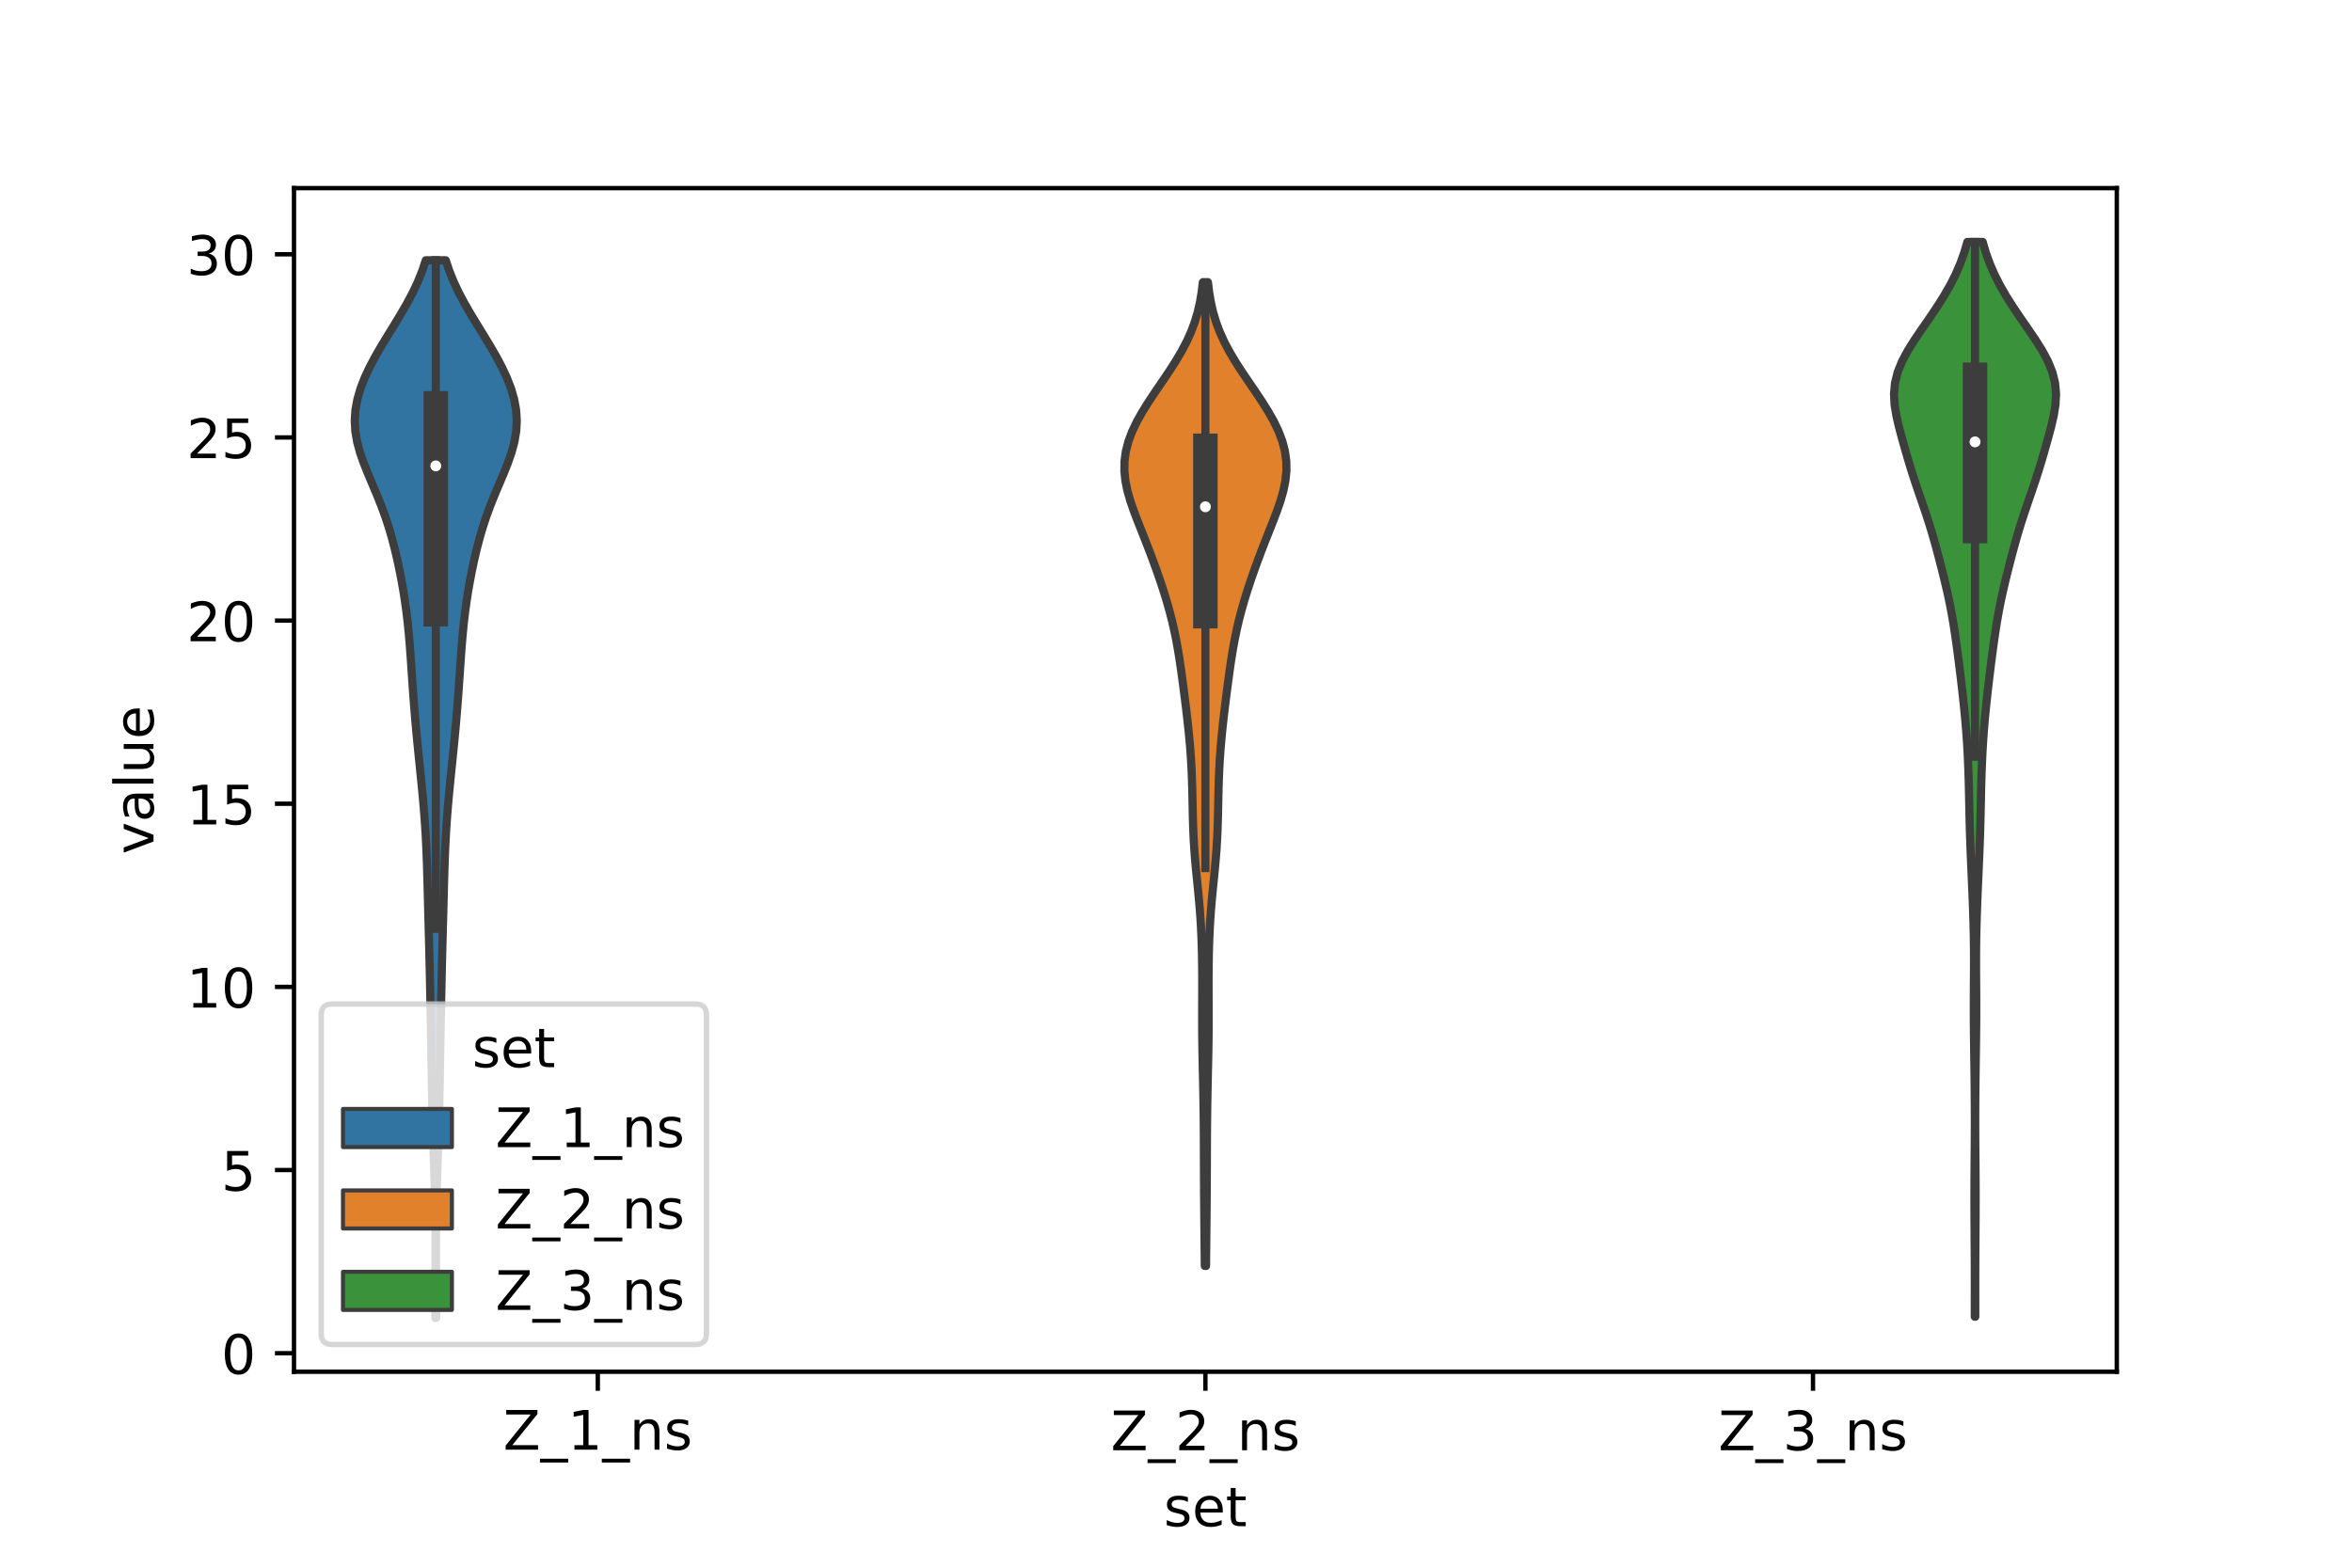 <?xml version="1.0" encoding="utf-8" standalone="no"?>
<!DOCTYPE svg PUBLIC "-//W3C//DTD SVG 1.1//EN"
  "http://www.w3.org/Graphics/SVG/1.1/DTD/svg11.dtd">
<!-- Created with matplotlib (https://matplotlib.org/) -->
<svg height="288pt" version="1.1" viewBox="0 0 432 288" width="432pt" xmlns="http://www.w3.org/2000/svg" xmlns:xlink="http://www.w3.org/1999/xlink">
 <defs>
  <style type="text/css">*{stroke-linecap:butt;stroke-linejoin:round;}</style>
 </defs>
 <g id="figure_1">
  <g id="patch_1">
   <path d="M 0 288 
L 432 288 
L 432 0 
L 0 0 
z
" style="fill:#ffffff;"/>
  </g>
  <g id="axes_1">
   <g id="patch_2">
    <path d="M 54 252 
L 388.8 252 
L 388.8 34.56 
L 54 34.56 
z
" style="fill:#ffffff;"/>
   </g>
   <g id="PolyCollection_1">
    <defs>
     <path d="M 80.118 -45.884 
L 79.962 -45.884 
L 79.963 -47.846 
L 79.968 -49.809 
L 79.975 -51.772 
L 79.984 -53.734 
L 79.991 -55.697 
L 79.996 -57.66 
L 79.995 -59.622 
L 79.987 -61.585 
L 79.971 -63.548 
L 79.944 -65.51 
L 79.906 -67.473 
L 79.857 -69.436 
L 79.8 -71.398 
L 79.736 -73.361 
L 79.669 -75.324 
L 79.603 -77.286 
L 79.541 -79.249 
L 79.484 -81.212 
L 79.434 -83.174 
L 79.391 -85.137 
L 79.353 -87.1 
L 79.319 -89.062 
L 79.286 -91.025 
L 79.253 -92.988 
L 79.219 -94.95 
L 79.184 -96.913 
L 79.148 -98.876 
L 79.111 -100.838 
L 79.074 -102.801 
L 79.036 -104.764 
L 78.997 -106.726 
L 78.956 -108.689 
L 78.913 -110.652 
L 78.866 -112.614 
L 78.816 -114.577 
L 78.764 -116.54 
L 78.711 -118.502 
L 78.658 -120.465 
L 78.608 -122.428 
L 78.558 -124.39 
L 78.506 -126.353 
L 78.45 -128.315 
L 78.384 -130.278 
L 78.304 -132.241 
L 78.206 -134.203 
L 78.088 -136.166 
L 77.95 -138.129 
L 77.791 -140.091 
L 77.615 -142.054 
L 77.425 -144.017 
L 77.228 -145.979 
L 77.027 -147.942 
L 76.827 -149.905 
L 76.632 -151.867 
L 76.447 -153.83 
L 76.271 -155.793 
L 76.107 -157.755 
L 75.955 -159.718 
L 75.812 -161.681 
L 75.677 -163.643 
L 75.544 -165.606 
L 75.409 -167.569 
L 75.261 -169.531 
L 75.095 -171.494 
L 74.901 -173.457 
L 74.673 -175.419 
L 74.407 -177.382 
L 74.103 -179.345 
L 73.76 -181.307 
L 73.379 -183.27 
L 72.96 -185.233 
L 72.498 -187.195 
L 71.985 -189.158 
L 71.41 -191.121 
L 70.764 -193.083 
L 70.044 -195.046 
L 69.26 -197.009 
L 68.433 -198.971 
L 67.601 -200.934 
L 66.815 -202.897 
L 66.129 -204.859 
L 65.599 -206.822 
L 65.266 -208.785 
L 65.16 -210.747 
L 65.29 -212.71 
L 65.65 -214.673 
L 66.222 -216.635 
L 66.981 -218.598 
L 67.898 -220.561 
L 68.941 -222.523 
L 70.076 -224.486 
L 71.268 -226.449 
L 72.478 -228.411 
L 73.668 -230.374 
L 74.798 -232.337 
L 75.837 -234.299 
L 76.76 -236.262 
L 77.551 -238.225 
L 78.206 -240.187 
L 81.874 -240.187 
L 81.874 -240.187 
L 82.529 -238.225 
L 83.32 -236.262 
L 84.243 -234.299 
L 85.282 -232.337 
L 86.412 -230.374 
L 87.602 -228.411 
L 88.812 -226.449 
L 90.004 -224.486 
L 91.139 -222.523 
L 92.182 -220.561 
L 93.099 -218.598 
L 93.858 -216.635 
L 94.43 -214.673 
L 94.79 -212.71 
L 94.92 -210.747 
L 94.814 -208.785 
L 94.481 -206.822 
L 93.951 -204.859 
L 93.265 -202.897 
L 92.479 -200.934 
L 91.647 -198.971 
L 90.82 -197.009 
L 90.036 -195.046 
L 89.316 -193.083 
L 88.67 -191.121 
L 88.095 -189.158 
L 87.582 -187.195 
L 87.12 -185.233 
L 86.701 -183.27 
L 86.32 -181.307 
L 85.977 -179.345 
L 85.673 -177.382 
L 85.407 -175.419 
L 85.179 -173.457 
L 84.985 -171.494 
L 84.819 -169.531 
L 84.671 -167.569 
L 84.536 -165.606 
L 84.403 -163.643 
L 84.268 -161.681 
L 84.125 -159.718 
L 83.973 -157.755 
L 83.809 -155.793 
L 83.633 -153.83 
L 83.448 -151.867 
L 83.253 -149.905 
L 83.053 -147.942 
L 82.852 -145.979 
L 82.655 -144.017 
L 82.465 -142.054 
L 82.289 -140.091 
L 82.13 -138.129 
L 81.992 -136.166 
L 81.874 -134.203 
L 81.776 -132.241 
L 81.696 -130.278 
L 81.63 -128.315 
L 81.574 -126.353 
L 81.522 -124.39 
L 81.472 -122.428 
L 81.422 -120.465 
L 81.369 -118.502 
L 81.316 -116.54 
L 81.264 -114.577 
L 81.214 -112.614 
L 81.167 -110.652 
L 81.124 -108.689 
L 81.083 -106.726 
L 81.044 -104.764 
L 81.006 -102.801 
L 80.969 -100.838 
L 80.932 -98.876 
L 80.896 -96.913 
L 80.861 -94.95 
L 80.827 -92.988 
L 80.794 -91.025 
L 80.761 -89.062 
L 80.727 -87.1 
L 80.689 -85.137 
L 80.646 -83.174 
L 80.596 -81.212 
L 80.539 -79.249 
L 80.477 -77.286 
L 80.411 -75.324 
L 80.344 -73.361 
L 80.28 -71.398 
L 80.223 -69.436 
L 80.174 -67.473 
L 80.136 -65.51 
L 80.109 -63.548 
L 80.093 -61.585 
L 80.085 -59.622 
L 80.084 -57.66 
L 80.089 -55.697 
L 80.096 -53.734 
L 80.105 -51.772 
L 80.112 -49.809 
L 80.117 -47.846 
L 80.118 -45.884 
z
" id="m3c89603c2e" style="stroke:#3d3d3d;stroke-width:1.5;"/>
    </defs>
    <g clip-path="url(#p54f2c1557f)">
     <use style="fill:#3274a1;stroke:#3d3d3d;stroke-width:1.5;" x="0" xlink:href="#m3c89603c2e" y="288"/>
    </g>
   </g>
   <g id="PolyCollection_2">
    <defs>
     <path d="M 221.511 -55.43 
L 221.289 -55.43 
L 221.269 -57.256 
L 221.249 -59.081 
L 221.23 -60.906 
L 221.211 -62.731 
L 221.194 -64.557 
L 221.177 -66.382 
L 221.163 -68.207 
L 221.151 -70.033 
L 221.142 -71.858 
L 221.134 -73.683 
L 221.128 -75.509 
L 221.122 -77.334 
L 221.114 -79.159 
L 221.102 -80.984 
L 221.084 -82.81 
L 221.061 -84.635 
L 221.031 -86.46 
L 220.995 -88.286 
L 220.956 -90.111 
L 220.916 -91.936 
L 220.878 -93.762 
L 220.845 -95.587 
L 220.821 -97.412 
L 220.808 -99.237 
L 220.804 -101.063 
L 220.807 -102.888 
L 220.814 -104.713 
L 220.819 -106.539 
L 220.818 -108.364 
L 220.806 -110.189 
L 220.781 -112.015 
L 220.74 -113.84 
L 220.679 -115.665 
L 220.596 -117.49 
L 220.487 -119.316 
L 220.353 -121.141 
L 220.194 -122.966 
L 220.018 -124.792 
L 219.833 -126.617 
L 219.653 -128.442 
L 219.489 -130.268 
L 219.351 -132.093 
L 219.242 -133.918 
L 219.162 -135.743 
L 219.105 -137.569 
L 219.063 -139.394 
L 219.026 -141.219 
L 218.984 -143.045 
L 218.929 -144.87 
L 218.853 -146.695 
L 218.752 -148.52 
L 218.623 -150.346 
L 218.467 -152.171 
L 218.288 -153.996 
L 218.089 -155.822 
L 217.875 -157.647 
L 217.65 -159.472 
L 217.418 -161.298 
L 217.178 -163.123 
L 216.928 -164.948 
L 216.66 -166.773 
L 216.367 -168.599 
L 216.038 -170.424 
L 215.664 -172.249 
L 215.241 -174.075 
L 214.766 -175.9 
L 214.243 -177.725 
L 213.677 -179.551 
L 213.074 -181.376 
L 212.441 -183.201 
L 211.78 -185.026 
L 211.093 -186.852 
L 210.382 -188.677 
L 209.658 -190.502 
L 208.936 -192.328 
L 208.242 -194.153 
L 207.612 -195.978 
L 207.087 -197.804 
L 206.711 -199.629 
L 206.52 -201.454 
L 206.542 -203.279 
L 206.791 -205.105 
L 207.266 -206.93 
L 207.954 -208.755 
L 208.829 -210.581 
L 209.858 -212.406 
L 211.001 -214.231 
L 212.217 -216.057 
L 213.463 -217.882 
L 214.696 -219.707 
L 215.873 -221.532 
L 216.96 -223.358 
L 217.928 -225.183 
L 218.757 -227.008 
L 219.442 -228.834 
L 219.986 -230.659 
L 220.402 -232.484 
L 220.71 -234.31 
L 220.93 -236.135 
L 221.87 -236.135 
L 221.87 -236.135 
L 222.09 -234.31 
L 222.398 -232.484 
L 222.814 -230.659 
L 223.358 -228.834 
L 224.043 -227.008 
L 224.872 -225.183 
L 225.84 -223.358 
L 226.927 -221.532 
L 228.104 -219.707 
L 229.337 -217.882 
L 230.583 -216.057 
L 231.799 -214.231 
L 232.942 -212.406 
L 233.971 -210.581 
L 234.846 -208.755 
L 235.534 -206.93 
L 236.009 -205.105 
L 236.258 -203.279 
L 236.28 -201.454 
L 236.089 -199.629 
L 235.713 -197.804 
L 235.188 -195.978 
L 234.558 -194.153 
L 233.864 -192.328 
L 233.142 -190.502 
L 232.418 -188.677 
L 231.707 -186.852 
L 231.02 -185.026 
L 230.359 -183.201 
L 229.726 -181.376 
L 229.123 -179.551 
L 228.557 -177.725 
L 228.034 -175.9 
L 227.559 -174.075 
L 227.136 -172.249 
L 226.762 -170.424 
L 226.433 -168.599 
L 226.14 -166.773 
L 225.872 -164.948 
L 225.622 -163.123 
L 225.382 -161.298 
L 225.15 -159.472 
L 224.925 -157.647 
L 224.711 -155.822 
L 224.512 -153.996 
L 224.333 -152.171 
L 224.177 -150.346 
L 224.048 -148.52 
L 223.947 -146.695 
L 223.871 -144.87 
L 223.816 -143.045 
L 223.774 -141.219 
L 223.737 -139.394 
L 223.695 -137.569 
L 223.638 -135.743 
L 223.558 -133.918 
L 223.449 -132.093 
L 223.311 -130.268 
L 223.147 -128.442 
L 222.967 -126.617 
L 222.782 -124.792 
L 222.606 -122.966 
L 222.447 -121.141 
L 222.313 -119.316 
L 222.204 -117.49 
L 222.121 -115.665 
L 222.06 -113.84 
L 222.019 -112.015 
L 221.994 -110.189 
L 221.982 -108.364 
L 221.981 -106.539 
L 221.986 -104.713 
L 221.993 -102.888 
L 221.996 -101.063 
L 221.992 -99.237 
L 221.979 -97.412 
L 221.955 -95.587 
L 221.922 -93.762 
L 221.884 -91.936 
L 221.844 -90.111 
L 221.805 -88.286 
L 221.769 -86.46 
L 221.739 -84.635 
L 221.716 -82.81 
L 221.698 -80.984 
L 221.686 -79.159 
L 221.678 -77.334 
L 221.672 -75.509 
L 221.666 -73.683 
L 221.658 -71.858 
L 221.649 -70.033 
L 221.637 -68.207 
L 221.623 -66.382 
L 221.606 -64.557 
L 221.589 -62.731 
L 221.57 -60.906 
L 221.551 -59.081 
L 221.531 -57.256 
L 221.511 -55.43 
z
" id="mc1d3c60f3b" style="stroke:#3d3d3d;stroke-width:1.5;"/>
    </defs>
    <g clip-path="url(#p54f2c1557f)">
     <use style="fill:#e1812c;stroke:#3d3d3d;stroke-width:1.5;" x="0" xlink:href="#mc1d3c60f3b" y="288"/>
    </g>
   </g>
   <g id="PolyCollection_3">
    <defs>
     <path d="M 362.807 -46.103 
L 362.713 -46.103 
L 362.713 -48.097 
L 362.715 -50.092 
L 362.716 -52.086 
L 362.714 -54.081 
L 362.709 -56.075 
L 362.699 -58.07 
L 362.686 -60.064 
L 362.673 -62.059 
L 362.66 -64.053 
L 362.652 -66.048 
L 362.649 -68.042 
L 362.653 -70.037 
L 362.663 -72.031 
L 362.677 -74.025 
L 362.694 -76.02 
L 362.708 -78.014 
L 362.718 -80.009 
L 362.722 -82.003 
L 362.718 -83.998 
L 362.708 -85.992 
L 362.691 -87.987 
L 362.67 -89.981 
L 362.645 -91.976 
L 362.617 -93.97 
L 362.589 -95.965 
L 362.563 -97.959 
L 362.544 -99.954 
L 362.534 -101.948 
L 362.535 -103.943 
L 362.544 -105.937 
L 362.558 -107.932 
L 362.57 -109.926 
L 362.573 -111.921 
L 362.562 -113.915 
L 362.535 -115.91 
L 362.491 -117.904 
L 362.432 -119.899 
L 362.362 -121.893 
L 362.283 -123.887 
L 362.198 -125.882 
L 362.11 -127.876 
L 362.022 -129.871 
L 361.938 -131.865 
L 361.864 -133.86 
L 361.802 -135.854 
L 361.751 -137.849 
L 361.708 -139.843 
L 361.666 -141.838 
L 361.619 -143.832 
L 361.561 -145.827 
L 361.487 -147.821 
L 361.393 -149.816 
L 361.276 -151.81 
L 361.133 -153.805 
L 360.965 -155.799 
L 360.774 -157.794 
L 360.565 -159.788 
L 360.341 -161.783 
L 360.105 -163.777 
L 359.859 -165.772 
L 359.603 -167.766 
L 359.335 -169.761 
L 359.05 -171.755 
L 358.737 -173.75 
L 358.387 -175.744 
L 357.993 -177.738 
L 357.555 -179.733 
L 357.082 -181.727 
L 356.584 -183.722 
L 356.07 -185.716 
L 355.535 -187.711 
L 354.972 -189.705 
L 354.369 -191.7 
L 353.723 -193.694 
L 353.044 -195.689 
L 352.355 -197.683 
L 351.681 -199.678 
L 351.04 -201.672 
L 350.435 -203.667 
L 349.858 -205.661 
L 349.299 -207.656 
L 348.77 -209.65 
L 348.309 -211.645 
L 347.986 -213.639 
L 347.88 -215.634 
L 348.058 -217.628 
L 348.554 -219.623 
L 349.359 -221.617 
L 350.426 -223.612 
L 351.68 -225.606 
L 353.036 -227.601 
L 354.418 -229.595 
L 355.763 -231.589 
L 357.024 -233.584 
L 358.172 -235.578 
L 359.184 -237.573 
L 360.05 -239.567 
L 360.77 -241.562 
L 361.348 -243.556 
L 364.172 -243.556 
L 364.172 -243.556 
L 364.75 -241.562 
L 365.47 -239.567 
L 366.336 -237.573 
L 367.348 -235.578 
L 368.496 -233.584 
L 369.757 -231.589 
L 371.102 -229.595 
L 372.484 -227.601 
L 373.84 -225.606 
L 375.094 -223.612 
L 376.161 -221.617 
L 376.966 -219.623 
L 377.462 -217.628 
L 377.64 -215.634 
L 377.534 -213.639 
L 377.211 -211.645 
L 376.75 -209.65 
L 376.221 -207.656 
L 375.662 -205.661 
L 375.085 -203.667 
L 374.48 -201.672 
L 373.839 -199.678 
L 373.165 -197.683 
L 372.476 -195.689 
L 371.797 -193.694 
L 371.151 -191.7 
L 370.548 -189.705 
L 369.985 -187.711 
L 369.45 -185.716 
L 368.936 -183.722 
L 368.438 -181.727 
L 367.965 -179.733 
L 367.527 -177.738 
L 367.133 -175.744 
L 366.783 -173.75 
L 366.47 -171.755 
L 366.185 -169.761 
L 365.917 -167.766 
L 365.661 -165.772 
L 365.415 -163.777 
L 365.179 -161.783 
L 364.955 -159.788 
L 364.746 -157.794 
L 364.555 -155.799 
L 364.387 -153.805 
L 364.244 -151.81 
L 364.127 -149.816 
L 364.033 -147.821 
L 363.959 -145.827 
L 363.901 -143.832 
L 363.854 -141.838 
L 363.812 -139.843 
L 363.769 -137.849 
L 363.718 -135.854 
L 363.656 -133.86 
L 363.582 -131.865 
L 363.498 -129.871 
L 363.41 -127.876 
L 363.322 -125.882 
L 363.237 -123.887 
L 363.158 -121.893 
L 363.088 -119.899 
L 363.029 -117.904 
L 362.985 -115.91 
L 362.958 -113.915 
L 362.947 -111.921 
L 362.95 -109.926 
L 362.962 -107.932 
L 362.976 -105.937 
L 362.985 -103.943 
L 362.986 -101.948 
L 362.976 -99.954 
L 362.957 -97.959 
L 362.931 -95.965 
L 362.903 -93.97 
L 362.875 -91.976 
L 362.85 -89.981 
L 362.829 -87.987 
L 362.812 -85.992 
L 362.802 -83.998 
L 362.798 -82.003 
L 362.802 -80.009 
L 362.812 -78.014 
L 362.826 -76.02 
L 362.843 -74.025 
L 362.857 -72.031 
L 362.867 -70.037 
L 362.871 -68.042 
L 362.868 -66.048 
L 362.86 -64.053 
L 362.847 -62.059 
L 362.834 -60.064 
L 362.821 -58.07 
L 362.811 -56.075 
L 362.806 -54.081 
L 362.804 -52.086 
L 362.805 -50.092 
L 362.807 -48.097 
L 362.807 -46.103 
z
" id="m9207f2f0d5" style="stroke:#3d3d3d;stroke-width:1.5;"/>
    </defs>
    <g clip-path="url(#p54f2c1557f)">
     <use style="fill:#3a923a;stroke:#3d3d3d;stroke-width:1.5;" x="0" xlink:href="#m9207f2f0d5" y="288"/>
    </g>
   </g>
   <g id="patch_3">
    <path clip-path="url(#p54f2c1557f)" d="M 109.8 248.593 
L 109.8 248.593 
L 109.8 248.593 
L 109.8 248.593 
z
" style="fill:#3274a1;stroke:#3d3d3d;stroke-linejoin:miter;stroke-width:0.75;"/>
   </g>
   <g id="patch_4">
    <path clip-path="url(#p54f2c1557f)" d="M 109.8 248.593 
L 109.8 248.593 
L 109.8 248.593 
L 109.8 248.593 
z
" style="fill:#e1812c;stroke:#3d3d3d;stroke-linejoin:miter;stroke-width:0.75;"/>
   </g>
   <g id="patch_5">
    <path clip-path="url(#p54f2c1557f)" d="M 109.8 248.593 
L 109.8 248.593 
L 109.8 248.593 
L 109.8 248.593 
z
" style="fill:#3a923a;stroke:#3d3d3d;stroke-linejoin:miter;stroke-width:0.75;"/>
   </g>
   <g id="matplotlib.axis_1">
    <g id="xtick_1">
     <g id="line2d_1">
      <defs>
       <path d="M 0 0 
L 0 3.5 
" id="m8a914ca97d" style="stroke:#000000;stroke-width:0.8;"/>
      </defs>
      <g>
       <use style="stroke:#000000;stroke-width:0.8;" x="109.8" xlink:href="#m8a914ca97d" y="252"/>
      </g>
     </g>
     <g id="text_1">
      <!-- Z_1_ns -->
      <g transform="translate(92.42 266.32)scale(0.1 -0.1)">
       <defs>
        <path d="M 5.609 72.906 
L 62.891 72.906 
L 62.891 65.375 
L 16.797 8.297 
L 64.016 8.297 
L 64.016 0 
L 4.5 0 
L 4.5 7.516 
L 50.594 64.594 
L 5.609 64.594 
z
" id="DejaVuSans-90"/>
        <path d="M 50.984 -16.609 
L 50.984 -23.578 
L -0.984 -23.578 
L -0.984 -16.609 
z
" id="DejaVuSans-95"/>
        <path d="M 12.406 8.297 
L 28.516 8.297 
L 28.516 63.922 
L 10.984 60.406 
L 10.984 69.391 
L 28.422 72.906 
L 38.281 72.906 
L 38.281 8.297 
L 54.391 8.297 
L 54.391 0 
L 12.406 0 
z
" id="DejaVuSans-49"/>
        <path d="M 54.891 33.016 
L 54.891 0 
L 45.906 0 
L 45.906 32.719 
Q 45.906 40.484 42.875 44.328 
Q 39.844 48.188 33.797 48.188 
Q 26.516 48.188 22.312 43.547 
Q 18.109 38.922 18.109 30.906 
L 18.109 0 
L 9.078 0 
L 9.078 54.688 
L 18.109 54.688 
L 18.109 46.188 
Q 21.344 51.125 25.703 53.562 
Q 30.078 56 35.797 56 
Q 45.219 56 50.047 50.172 
Q 54.891 44.344 54.891 33.016 
z
" id="DejaVuSans-110"/>
        <path d="M 44.281 53.078 
L 44.281 44.578 
Q 40.484 46.531 36.375 47.5 
Q 32.281 48.484 27.875 48.484 
Q 21.188 48.484 17.844 46.438 
Q 14.5 44.391 14.5 40.281 
Q 14.5 37.156 16.891 35.375 
Q 19.281 33.594 26.516 31.984 
L 29.594 31.297 
Q 39.156 29.25 43.188 25.516 
Q 47.219 21.781 47.219 15.094 
Q 47.219 7.469 41.188 3.016 
Q 35.156 -1.422 24.609 -1.422 
Q 20.219 -1.422 15.453 -0.562 
Q 10.688 0.297 5.422 2 
L 5.422 11.281 
Q 10.406 8.688 15.234 7.391 
Q 20.062 6.109 24.812 6.109 
Q 31.156 6.109 34.562 8.281 
Q 37.984 10.453 37.984 14.406 
Q 37.984 18.062 35.516 20.016 
Q 33.062 21.969 24.703 23.781 
L 21.578 24.516 
Q 13.234 26.266 9.516 29.906 
Q 5.812 33.547 5.812 39.891 
Q 5.812 47.609 11.281 51.797 
Q 16.75 56 26.812 56 
Q 31.781 56 36.172 55.266 
Q 40.578 54.547 44.281 53.078 
z
" id="DejaVuSans-115"/>
       </defs>
       <use xlink:href="#DejaVuSans-90"/>
       <use x="68.506" xlink:href="#DejaVuSans-95"/>
       <use x="118.506" xlink:href="#DejaVuSans-49"/>
       <use x="182.129" xlink:href="#DejaVuSans-95"/>
       <use x="232.129" xlink:href="#DejaVuSans-110"/>
       <use x="295.508" xlink:href="#DejaVuSans-115"/>
      </g>
     </g>
    </g>
    <g id="xtick_2">
     <g id="line2d_2">
      <g>
       <use style="stroke:#000000;stroke-width:0.8;" x="221.4" xlink:href="#m8a914ca97d" y="252"/>
      </g>
     </g>
     <g id="text_2">
      <!-- Z_2_ns -->
      <g transform="translate(204.02 266.422)scale(0.1 -0.1)">
       <defs>
        <path d="M 19.188 8.297 
L 53.609 8.297 
L 53.609 0 
L 7.328 0 
L 7.328 8.297 
Q 12.938 14.109 22.625 23.891 
Q 32.328 33.688 34.812 36.531 
Q 39.547 41.844 41.422 45.531 
Q 43.312 49.219 43.312 52.781 
Q 43.312 58.594 39.234 62.25 
Q 35.156 65.922 28.609 65.922 
Q 23.969 65.922 18.812 64.312 
Q 13.672 62.703 7.812 59.422 
L 7.812 69.391 
Q 13.766 71.781 18.938 73 
Q 24.125 74.219 28.422 74.219 
Q 39.75 74.219 46.484 68.547 
Q 53.219 62.891 53.219 53.422 
Q 53.219 48.922 51.531 44.891 
Q 49.859 40.875 45.406 35.406 
Q 44.188 33.984 37.641 27.219 
Q 31.109 20.453 19.188 8.297 
z
" id="DejaVuSans-50"/>
       </defs>
       <use xlink:href="#DejaVuSans-90"/>
       <use x="68.506" xlink:href="#DejaVuSans-95"/>
       <use x="118.506" xlink:href="#DejaVuSans-50"/>
       <use x="182.129" xlink:href="#DejaVuSans-95"/>
       <use x="232.129" xlink:href="#DejaVuSans-110"/>
       <use x="295.508" xlink:href="#DejaVuSans-115"/>
      </g>
     </g>
    </g>
    <g id="xtick_3">
     <g id="line2d_3">
      <g>
       <use style="stroke:#000000;stroke-width:0.8;" x="333" xlink:href="#m8a914ca97d" y="252"/>
      </g>
     </g>
     <g id="text_3">
      <!-- Z_3_ns -->
      <g transform="translate(315.62 266.422)scale(0.1 -0.1)">
       <defs>
        <path d="M 40.578 39.312 
Q 47.656 37.797 51.625 33 
Q 55.609 28.219 55.609 21.188 
Q 55.609 10.406 48.188 4.484 
Q 40.766 -1.422 27.094 -1.422 
Q 22.516 -1.422 17.656 -0.516 
Q 12.797 0.391 7.625 2.203 
L 7.625 11.719 
Q 11.719 9.328 16.594 8.109 
Q 21.484 6.891 26.812 6.891 
Q 36.078 6.891 40.938 10.547 
Q 45.797 14.203 45.797 21.188 
Q 45.797 27.641 41.281 31.266 
Q 36.766 34.906 28.719 34.906 
L 20.219 34.906 
L 20.219 43.016 
L 29.109 43.016 
Q 36.375 43.016 40.234 45.922 
Q 44.094 48.828 44.094 54.297 
Q 44.094 59.906 40.109 62.906 
Q 36.141 65.922 28.719 65.922 
Q 24.656 65.922 20.016 65.031 
Q 15.375 64.156 9.812 62.312 
L 9.812 71.094 
Q 15.438 72.656 20.344 73.438 
Q 25.25 74.219 29.594 74.219 
Q 40.828 74.219 47.359 69.109 
Q 53.906 64.016 53.906 55.328 
Q 53.906 49.266 50.438 45.094 
Q 46.969 40.922 40.578 39.312 
z
" id="DejaVuSans-51"/>
       </defs>
       <use xlink:href="#DejaVuSans-90"/>
       <use x="68.506" xlink:href="#DejaVuSans-95"/>
       <use x="118.506" xlink:href="#DejaVuSans-51"/>
       <use x="182.129" xlink:href="#DejaVuSans-95"/>
       <use x="232.129" xlink:href="#DejaVuSans-110"/>
       <use x="295.508" xlink:href="#DejaVuSans-115"/>
      </g>
     </g>
    </g>
    <g id="text_4">
     <!-- set -->
     <g transform="translate(213.759 280.378)scale(0.1 -0.1)">
      <defs>
       <path d="M 56.203 29.594 
L 56.203 25.203 
L 14.891 25.203 
Q 15.484 15.922 20.484 11.062 
Q 25.484 6.203 34.422 6.203 
Q 39.594 6.203 44.453 7.469 
Q 49.312 8.734 54.109 11.281 
L 54.109 2.781 
Q 49.266 0.734 44.188 -0.344 
Q 39.109 -1.422 33.891 -1.422 
Q 20.797 -1.422 13.156 6.188 
Q 5.516 13.812 5.516 26.812 
Q 5.516 40.234 12.766 48.109 
Q 20.016 56 32.328 56 
Q 43.359 56 49.781 48.891 
Q 56.203 41.797 56.203 29.594 
z
M 47.219 32.234 
Q 47.125 39.594 43.094 43.984 
Q 39.062 48.391 32.422 48.391 
Q 24.906 48.391 20.391 44.141 
Q 15.875 39.891 15.188 32.172 
z
" id="DejaVuSans-101"/>
       <path d="M 18.312 70.219 
L 18.312 54.688 
L 36.812 54.688 
L 36.812 47.703 
L 18.312 47.703 
L 18.312 18.016 
Q 18.312 11.328 20.141 9.422 
Q 21.969 7.516 27.594 7.516 
L 36.812 7.516 
L 36.812 0 
L 27.594 0 
Q 17.188 0 13.234 3.875 
Q 9.281 7.766 9.281 18.016 
L 9.281 47.703 
L 2.688 47.703 
L 2.688 54.688 
L 9.281 54.688 
L 9.281 70.219 
z
" id="DejaVuSans-116"/>
      </defs>
      <use xlink:href="#DejaVuSans-115"/>
      <use x="52.1" xlink:href="#DejaVuSans-101"/>
      <use x="113.623" xlink:href="#DejaVuSans-116"/>
     </g>
    </g>
   </g>
   <g id="matplotlib.axis_2">
    <g id="ytick_1">
     <g id="line2d_4">
      <defs>
       <path d="M 0 0 
L -3.5 0 
" id="mc73535c212" style="stroke:#000000;stroke-width:0.8;"/>
      </defs>
      <g>
       <use style="stroke:#000000;stroke-width:0.8;" x="54" xlink:href="#mc73535c212" y="248.593"/>
      </g>
     </g>
     <g id="text_5">
      <!-- 0 -->
      <g transform="translate(40.638 252.393)scale(0.1 -0.1)">
       <defs>
        <path d="M 31.781 66.406 
Q 24.172 66.406 20.328 58.906 
Q 16.5 51.422 16.5 36.375 
Q 16.5 21.391 20.328 13.891 
Q 24.172 6.391 31.781 6.391 
Q 39.453 6.391 43.281 13.891 
Q 47.125 21.391 47.125 36.375 
Q 47.125 51.422 43.281 58.906 
Q 39.453 66.406 31.781 66.406 
z
M 31.781 74.219 
Q 44.047 74.219 50.516 64.516 
Q 56.984 54.828 56.984 36.375 
Q 56.984 17.969 50.516 8.266 
Q 44.047 -1.422 31.781 -1.422 
Q 19.531 -1.422 13.062 8.266 
Q 6.594 17.969 6.594 36.375 
Q 6.594 54.828 13.062 64.516 
Q 19.531 74.219 31.781 74.219 
z
" id="DejaVuSans-48"/>
       </defs>
       <use xlink:href="#DejaVuSans-48"/>
      </g>
     </g>
    </g>
    <g id="ytick_2">
     <g id="line2d_5">
      <g>
       <use style="stroke:#000000;stroke-width:0.8;" x="54" xlink:href="#mc73535c212" y="214.947"/>
      </g>
     </g>
     <g id="text_6">
      <!-- 5 -->
      <g transform="translate(40.638 218.746)scale(0.1 -0.1)">
       <defs>
        <path d="M 10.797 72.906 
L 49.516 72.906 
L 49.516 64.594 
L 19.828 64.594 
L 19.828 46.734 
Q 21.969 47.469 24.109 47.828 
Q 26.266 48.188 28.422 48.188 
Q 40.625 48.188 47.75 41.5 
Q 54.891 34.812 54.891 23.391 
Q 54.891 11.625 47.562 5.094 
Q 40.234 -1.422 26.906 -1.422 
Q 22.312 -1.422 17.547 -0.641 
Q 12.797 0.141 7.719 1.703 
L 7.719 11.625 
Q 12.109 9.234 16.797 8.062 
Q 21.484 6.891 26.703 6.891 
Q 35.156 6.891 40.078 11.328 
Q 45.016 15.766 45.016 23.391 
Q 45.016 31 40.078 35.438 
Q 35.156 39.891 26.703 39.891 
Q 22.75 39.891 18.812 39.016 
Q 14.891 38.141 10.797 36.281 
z
" id="DejaVuSans-53"/>
       </defs>
       <use xlink:href="#DejaVuSans-53"/>
      </g>
     </g>
    </g>
    <g id="ytick_3">
     <g id="line2d_6">
      <g>
       <use style="stroke:#000000;stroke-width:0.8;" x="54" xlink:href="#mc73535c212" y="181.3"/>
      </g>
     </g>
     <g id="text_7">
      <!-- 10 -->
      <g transform="translate(34.275 185.1)scale(0.1 -0.1)">
       <use xlink:href="#DejaVuSans-49"/>
       <use x="63.623" xlink:href="#DejaVuSans-48"/>
      </g>
     </g>
    </g>
    <g id="ytick_4">
     <g id="line2d_7">
      <g>
       <use style="stroke:#000000;stroke-width:0.8;" x="54" xlink:href="#mc73535c212" y="147.654"/>
      </g>
     </g>
     <g id="text_8">
      <!-- 15 -->
      <g transform="translate(34.275 151.453)scale(0.1 -0.1)">
       <use xlink:href="#DejaVuSans-49"/>
       <use x="63.623" xlink:href="#DejaVuSans-53"/>
      </g>
     </g>
    </g>
    <g id="ytick_5">
     <g id="line2d_8">
      <g>
       <use style="stroke:#000000;stroke-width:0.8;" x="54" xlink:href="#mc73535c212" y="114.007"/>
      </g>
     </g>
     <g id="text_9">
      <!-- 20 -->
      <g transform="translate(34.275 117.807)scale(0.1 -0.1)">
       <use xlink:href="#DejaVuSans-50"/>
       <use x="63.623" xlink:href="#DejaVuSans-48"/>
      </g>
     </g>
    </g>
    <g id="ytick_6">
     <g id="line2d_9">
      <g>
       <use style="stroke:#000000;stroke-width:0.8;" x="54" xlink:href="#mc73535c212" y="80.361"/>
      </g>
     </g>
     <g id="text_10">
      <!-- 25 -->
      <g transform="translate(34.275 84.16)scale(0.1 -0.1)">
       <use xlink:href="#DejaVuSans-50"/>
       <use x="63.623" xlink:href="#DejaVuSans-53"/>
      </g>
     </g>
    </g>
    <g id="ytick_7">
     <g id="line2d_10">
      <g>
       <use style="stroke:#000000;stroke-width:0.8;" x="54" xlink:href="#mc73535c212" y="46.715"/>
      </g>
     </g>
     <g id="text_11">
      <!-- 30 -->
      <g transform="translate(34.275 50.514)scale(0.1 -0.1)">
       <use xlink:href="#DejaVuSans-51"/>
       <use x="63.623" xlink:href="#DejaVuSans-48"/>
      </g>
     </g>
    </g>
    <g id="text_12">
     <!-- value -->
     <g transform="translate(28.195 156.938)rotate(-90)scale(0.1 -0.1)">
      <defs>
       <path d="M 2.984 54.688 
L 12.5 54.688 
L 29.594 8.797 
L 46.688 54.688 
L 56.203 54.688 
L 35.688 0 
L 23.484 0 
z
" id="DejaVuSans-118"/>
       <path d="M 34.281 27.484 
Q 23.391 27.484 19.188 25 
Q 14.984 22.516 14.984 16.5 
Q 14.984 11.719 18.141 8.906 
Q 21.297 6.109 26.703 6.109 
Q 34.188 6.109 38.703 11.406 
Q 43.219 16.703 43.219 25.484 
L 43.219 27.484 
z
M 52.203 31.203 
L 52.203 0 
L 43.219 0 
L 43.219 8.297 
Q 40.141 3.328 35.547 0.953 
Q 30.953 -1.422 24.312 -1.422 
Q 15.922 -1.422 10.953 3.297 
Q 6 8.016 6 15.922 
Q 6 25.141 12.172 29.828 
Q 18.359 34.516 30.609 34.516 
L 43.219 34.516 
L 43.219 35.406 
Q 43.219 41.609 39.141 45 
Q 35.062 48.391 27.688 48.391 
Q 23 48.391 18.547 47.266 
Q 14.109 46.141 10.016 43.891 
L 10.016 52.203 
Q 14.938 54.109 19.578 55.047 
Q 24.219 56 28.609 56 
Q 40.484 56 46.344 49.844 
Q 52.203 43.703 52.203 31.203 
z
" id="DejaVuSans-97"/>
       <path d="M 9.422 75.984 
L 18.406 75.984 
L 18.406 0 
L 9.422 0 
z
" id="DejaVuSans-108"/>
       <path d="M 8.5 21.578 
L 8.5 54.688 
L 17.484 54.688 
L 17.484 21.922 
Q 17.484 14.156 20.5 10.266 
Q 23.531 6.391 29.594 6.391 
Q 36.859 6.391 41.078 11.031 
Q 45.312 15.672 45.312 23.688 
L 45.312 54.688 
L 54.297 54.688 
L 54.297 0 
L 45.312 0 
L 45.312 8.406 
Q 42.047 3.422 37.719 1 
Q 33.406 -1.422 27.688 -1.422 
Q 18.266 -1.422 13.375 4.438 
Q 8.5 10.297 8.5 21.578 
z
M 31.109 56 
z
" id="DejaVuSans-117"/>
      </defs>
      <use xlink:href="#DejaVuSans-118"/>
      <use x="59.18" xlink:href="#DejaVuSans-97"/>
      <use x="120.459" xlink:href="#DejaVuSans-108"/>
      <use x="148.242" xlink:href="#DejaVuSans-117"/>
      <use x="211.621" xlink:href="#DejaVuSans-101"/>
     </g>
    </g>
   </g>
   <g id="line2d_11">
    <path clip-path="url(#p54f2c1557f)" d="M 80.04 170.636 
L 80.04 47.813 
" style="fill:none;stroke:#3d3d3d;stroke-linecap:square;stroke-width:1.5;"/>
   </g>
   <g id="line2d_12">
    <path clip-path="url(#p54f2c1557f)" d="M 80.04 112.857 
L 80.04 74.1 
" style="fill:none;stroke:#3d3d3d;stroke-linecap:square;stroke-width:4.5;"/>
   </g>
   <g id="line2d_13">
    <path clip-path="url(#p54f2c1557f)" d="M 221.4 159.468 
L 221.4 51.865 
" style="fill:none;stroke:#3d3d3d;stroke-linecap:square;stroke-width:1.5;"/>
   </g>
   <g id="line2d_14">
    <path clip-path="url(#p54f2c1557f)" d="M 221.4 113.205 
L 221.4 81.901 
" style="fill:none;stroke:#3d3d3d;stroke-linecap:square;stroke-width:4.5;"/>
   </g>
   <g id="line2d_15">
    <path clip-path="url(#p54f2c1557f)" d="M 362.76 139.013 
L 362.76 44.444 
" style="fill:none;stroke:#3d3d3d;stroke-linecap:square;stroke-width:1.5;"/>
   </g>
   <g id="line2d_16">
    <path clip-path="url(#p54f2c1557f)" d="M 362.76 97.555 
L 362.76 68.844 
" style="fill:none;stroke:#3d3d3d;stroke-linecap:square;stroke-width:4.5;"/>
   </g>
   <g id="patch_6">
    <path d="M 54 252 
L 54 34.56 
" style="fill:none;stroke:#000000;stroke-linecap:square;stroke-linejoin:miter;stroke-width:0.8;"/>
   </g>
   <g id="patch_7">
    <path d="M 388.8 252 
L 388.8 34.56 
" style="fill:none;stroke:#000000;stroke-linecap:square;stroke-linejoin:miter;stroke-width:0.8;"/>
   </g>
   <g id="patch_8">
    <path d="M 54 252 
L 388.8 252 
" style="fill:none;stroke:#000000;stroke-linecap:square;stroke-linejoin:miter;stroke-width:0.8;"/>
   </g>
   <g id="patch_9">
    <path d="M 54 34.56 
L 388.8 34.56 
" style="fill:none;stroke:#000000;stroke-linecap:square;stroke-linejoin:miter;stroke-width:0.8;"/>
   </g>
   <g id="PathCollection_1">
    <defs>
     <path d="M 0 1.5 
C 0.398 1.5 0.779 1.342 1.061 1.061 
C 1.342 0.779 1.5 0.398 1.5 0 
C 1.5 -0.398 1.342 -0.779 1.061 -1.061 
C 0.779 -1.342 0.398 -1.5 0 -1.5 
C -0.398 -1.5 -0.779 -1.342 -1.061 -1.061 
C -1.342 -0.779 -1.5 -0.398 -1.5 0 
C -1.5 0.398 -1.342 0.779 -1.061 1.061 
C -0.779 1.342 -0.398 1.5 0 1.5 
z
" id="mc19545ee29" style="stroke:#3d3d3d;"/>
    </defs>
    <g clip-path="url(#p54f2c1557f)">
     <use style="fill:#ffffff;stroke:#3d3d3d;" x="80.04" xlink:href="#mc19545ee29" y="85.59"/>
    </g>
   </g>
   <g id="PathCollection_2">
    <g clip-path="url(#p54f2c1557f)">
     <use style="fill:#ffffff;stroke:#3d3d3d;" x="221.4" xlink:href="#mc19545ee29" y="93.101"/>
    </g>
   </g>
   <g id="PathCollection_3">
    <g clip-path="url(#p54f2c1557f)">
     <use style="fill:#ffffff;stroke:#3d3d3d;" x="362.76" xlink:href="#mc19545ee29" y="81.177"/>
    </g>
   </g>
   <g id="legend_1">
    <g id="patch_10">
     <path d="M 61 247 
L 127.759 247 
Q 129.759 247 129.759 245 
L 129.759 186.453 
Q 129.759 184.453 127.759 184.453 
L 61 184.453 
Q 59 184.453 59 186.453 
L 59 245 
Q 59 247 61 247 
z
" style="fill:#ffffff;opacity:0.8;stroke:#cccccc;stroke-linejoin:miter;"/>
    </g>
    <g id="text_13">
     <!-- set -->
     <g transform="translate(86.738 196.052)scale(0.1 -0.1)">
      <use xlink:href="#DejaVuSans-115"/>
      <use x="52.1" xlink:href="#DejaVuSans-101"/>
      <use x="113.623" xlink:href="#DejaVuSans-116"/>
     </g>
    </g>
    <g id="patch_11">
     <path d="M 63 210.73 
L 83 210.73 
L 83 203.73 
L 63 203.73 
z
" style="fill:#3274a1;stroke:#3d3d3d;stroke-linejoin:miter;stroke-width:0.75;"/>
    </g>
    <g id="text_14">
     <!-- Z_1_ns -->
     <g transform="translate(91 210.73)scale(0.1 -0.1)">
      <use xlink:href="#DejaVuSans-90"/>
      <use x="68.506" xlink:href="#DejaVuSans-95"/>
      <use x="118.506" xlink:href="#DejaVuSans-49"/>
      <use x="182.129" xlink:href="#DejaVuSans-95"/>
      <use x="232.129" xlink:href="#DejaVuSans-110"/>
      <use x="295.508" xlink:href="#DejaVuSans-115"/>
     </g>
    </g>
    <g id="patch_12">
     <path d="M 63 225.686 
L 83 225.686 
L 83 218.686 
L 63 218.686 
z
" style="fill:#e1812c;stroke:#3d3d3d;stroke-linejoin:miter;stroke-width:0.75;"/>
    </g>
    <g id="text_15">
     <!-- Z_2_ns -->
     <g transform="translate(91 225.686)scale(0.1 -0.1)">
      <use xlink:href="#DejaVuSans-90"/>
      <use x="68.506" xlink:href="#DejaVuSans-95"/>
      <use x="118.506" xlink:href="#DejaVuSans-50"/>
      <use x="182.129" xlink:href="#DejaVuSans-95"/>
      <use x="232.129" xlink:href="#DejaVuSans-110"/>
      <use x="295.508" xlink:href="#DejaVuSans-115"/>
     </g>
    </g>
    <g id="patch_13">
     <path d="M 63 240.642 
L 83 240.642 
L 83 233.642 
L 63 233.642 
z
" style="fill:#3a923a;stroke:#3d3d3d;stroke-linejoin:miter;stroke-width:0.75;"/>
    </g>
    <g id="text_16">
     <!-- Z_3_ns -->
     <g transform="translate(91 240.642)scale(0.1 -0.1)">
      <use xlink:href="#DejaVuSans-90"/>
      <use x="68.506" xlink:href="#DejaVuSans-95"/>
      <use x="118.506" xlink:href="#DejaVuSans-51"/>
      <use x="182.129" xlink:href="#DejaVuSans-95"/>
      <use x="232.129" xlink:href="#DejaVuSans-110"/>
      <use x="295.508" xlink:href="#DejaVuSans-115"/>
     </g>
    </g>
   </g>
  </g>
 </g>
 <defs>
  <clipPath id="p54f2c1557f">
   <rect height="217.44" width="334.8" x="54" y="34.56"/>
  </clipPath>
 </defs>
</svg>
